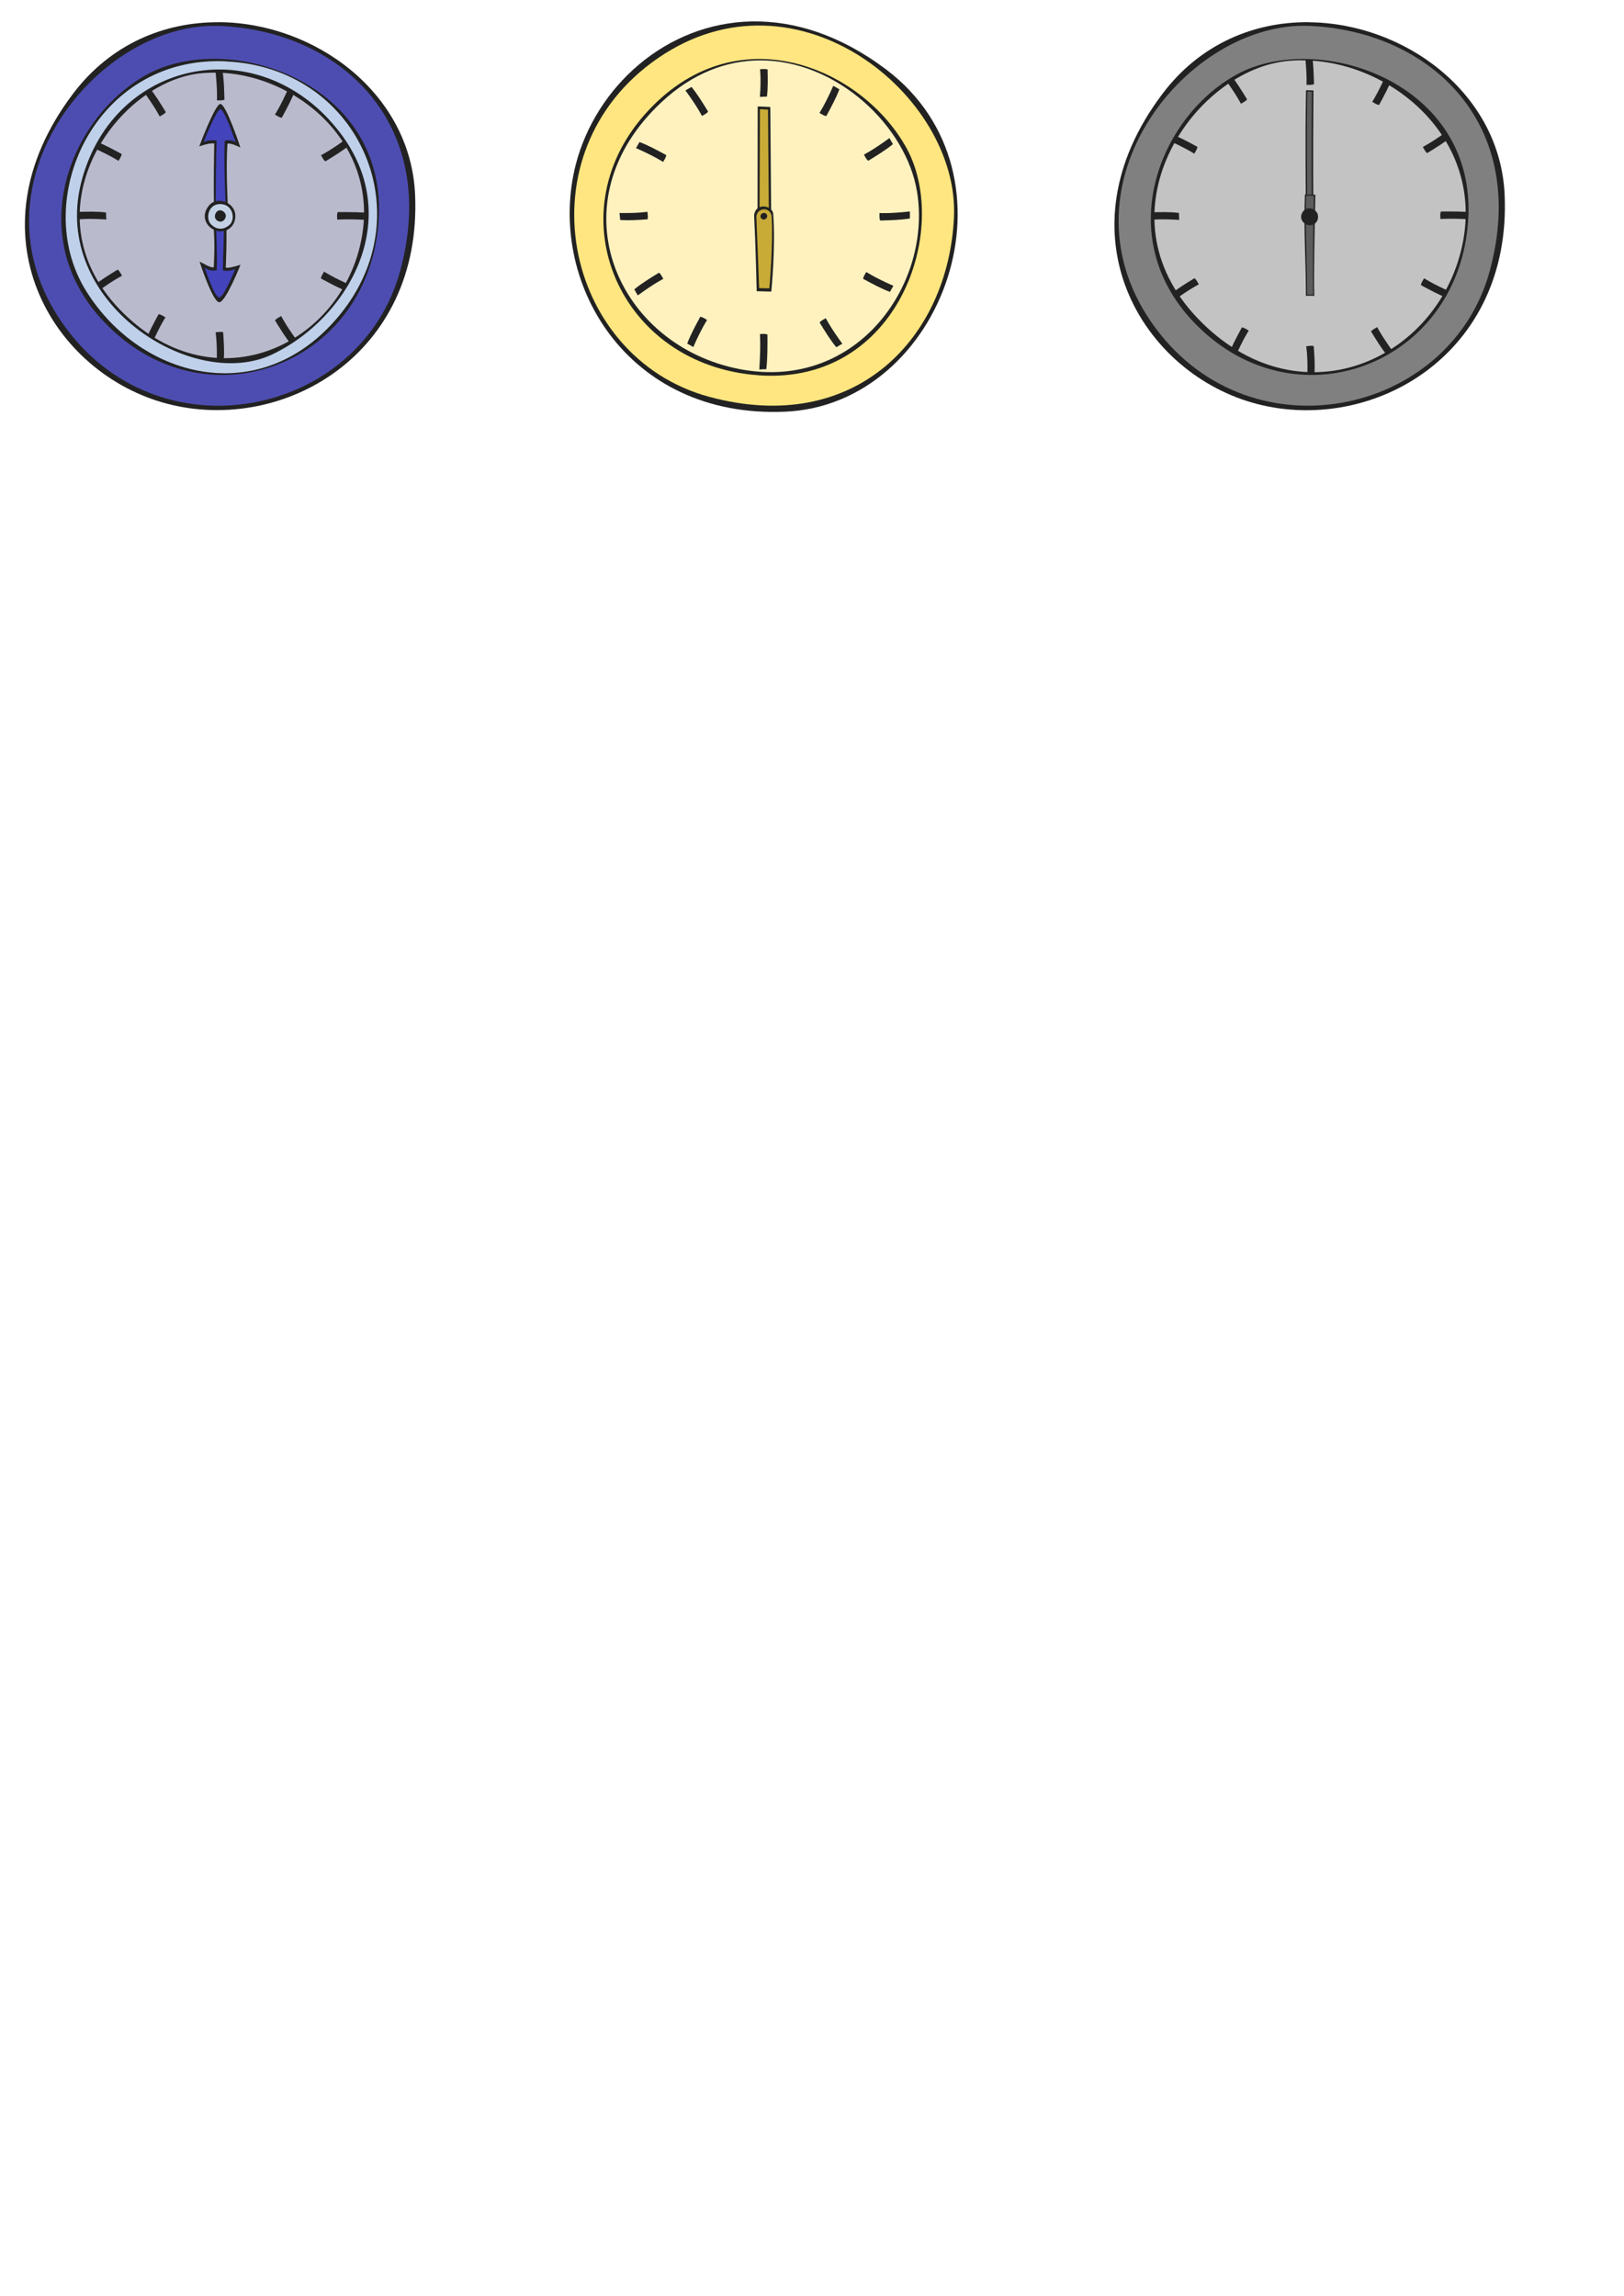 <svg xmlns:rdf="http://www.w3.org/1999/02/22-rdf-syntax-ns#" xmlns="http://www.w3.org/2000/svg" height="1052" width="744.1" version="1.1" xmlns:cc="http://creativecommons.org/ns#" xmlns:xlink="http://www.w3.org/1999/xlink" xmlns:dc="http://purl.org/dc/elements/1.1/">
<g id="id_background_1">
<rect height="181" width="182.7" y="8.612" x="9.866" fill="none"/>
<path d="m182.6 97.89a82.58 82.2 0 1 1 -165.2 0 82.58 82.2 0 1 1 165.2 0z" fill-rule="evenodd" fill-opacity=".627" fill="#9191af"/>
<g fill-rule="evenodd">
<path d="m100.3 10.19c-24.73-0.15-49.47 9.75-66.86 32.78-48.39 64.03-9.48 128.5 43.56 142.1 53 13.6 116.3-22.7 113.2-95.69-1.9-46.74-45.9-78.96-89.9-79.22zm-2.14 23.09c36.84-0.15 76.94 32.57 67.14 77.82-10.4 48.3-68.47 74.6-110.7 30.4-42.24-44.29-2.36-102.8 36.24-107.8 2.42-0.26 4.86-0.41 7.32-0.42z" fill="#222"/>
<path d="m100.9 11.89c-55.53-2.445-116.2 71.96-72.82 135.4 43.39 63.4 137.2 43.8 155.3-23.3 18.2-66.98-26.9-109.7-82.5-112.1zm72.58 89.38c-4.4 63.8-73.62 91.9-119.6 52.1-46-39.7-23.57-98.96 13.59-119.3 37.11-20.37 110.4 3.38 106 67.2z" fill="#4d4db1"/>
<path id="c" d="m98.68 32.04c1.027 9.429 0.717 13.9 0.714 13.93 1.171-0.015 2.385 0.143 3.445-0.314-0.126-4.652-0.24-9.311-0.945-13.61z" fill="#222"/>
</g>
<use xlink:href="#c" transform="matrix(-.036 -1 -1.162 .031 211.5 198.6)" height="1052.362" width="744.094" y="0" x="0"/>
<use xlink:href="#c" transform="matrix(.995 -.1 -.091 -.914 4.07 204.2)" height="1052.362" width="744.094" y="0" x="0"/>
<use xlink:href="#c" transform="matrix(-.043 -.999 -.908 .048 82.04 197.6)" height="1052.362" width="744.094" y="0" x="0"/>
<use xlink:href="#c" transform="matrix(.866 .5 -.5 .866 62.88 -37.01)" height="1052.362" width="744.094" y="0" x="0"/>
<use xlink:href="#c" transform="matrix(.5 .866 -.866 .5 137.2 -37.95)" height="1052.362" width="744.094" y="0" x="0"/>
<use xlink:href="#c" transform="matrix(-.5 .866 -.866 -.5 238 61.34)" height="1052.362" width="744.094" y="0" x="0"/>
<use xlink:href="#c" transform="matrix(-.866 .5 -.5 -.866 237.9 134.9)" height="1052.362" width="744.094" y="0" x="0"/>
<use xlink:href="#c" transform="matrix(-.866 -.5 .5 -.866 138.9 234.9)" height="1052.362" width="744.094" y="0" x="0"/>
<use xlink:href="#c" transform="matrix(-.5 -.866 .866 -.5 65.8 235.4)" height="1052.362" width="744.094" y="0" x="0"/>
<use xlink:href="#c" transform="matrix(.5 -.866 .866 .5 -35.21 136.8)" height="1052.362" width="744.094" y="0" x="0"/>
<use xlink:href="#c" transform="matrix(.866 -.5 .5 .866 -35.9 63.25)" height="1052.362" width="744.094" y="0" x="0"/>
<path d="m103.4 28.09c-60.06-2.68-89.65 63.61-64.07 105 25.59 41.38 82.58 55.27 118.1 8.95 35.5-46.32 6.11-111.3-53.98-113.9zm47.41 26.78c37.6 40.59 10.65 90.02-26.07 107.5-36.65 17.4-101.2-24-87.62-78.43 13.58-54.45 76.12-69.69 113.7-29.1z" fill-rule="evenodd" fill="#bfd0ea"/>
</g>
<g id="id_minute_1">
<path d="m98.28 101.7c-0.65-13.28-0.11-36-0.11-36-1.403-0.084-3.213 0.083-6.878 1.389 0 0 7.024-18.87 9.575-19.45 2.551-0.573 9.289 19.95 9.289 19.95-1.872-0.933-4.604-2.093-5.967-1.768-0.665 11.88-0.013 22.95 0.43 35.48z" fill="#222"/>
<path d="m99 101.5c-0.478-12.03 0.243-37.11 0.243-37.11-1.04-0.076-3.214-0.524-5.931 0.66 0 0 5.661-14.47 7.552-14.99 1.891-0.52 7.147 15.26 7.147 15.26-1.568-1.412-4.033-1.141-5.033-0.814-0.493 10.77 0.286 25.19 0.614 36.56z" fill="#4343bb"/>
</g>
<g id="id_hour_1">
<path d="m103.5 96.14c0.666 13.26-0.07 26.5-0.07 26.5 1.648 0.095 2.45-0.057 6.765-1.333 0 0-6.577 16.6-9.579 17.15-3.001 0.552-9.168-18.57-9.168-18.57 2.193 0.948 4.886 2.883 6.49 2.569 0.596-11.96 0.122-13.65-0.312-26.19z" fill="#222"/>
<path d="m102.6 96.92c0.166 9.441-0.396 20.29-0.485 26.99 1.221 0.084 2.447 0.551 5.647-0.612 0 0-4.946 12.46-7.171 12.97-2.225 0.504-6.811-13.6-6.811-13.6 1.833 1.425 4.348 1.423 5.526 1.105 0.297-8.181-0.263-17.68-0.525-26.63z" fill="#4343bb"/>
</g>
<g id="id_foreground_1" fill-rule="evenodd">
<path d="m107.8 98.29c0.411 5.589-4.235 8.574-8.417 7.48-4.182-1.093-7.759-6.058-3.944-11.22 3.815-5.163 11.95-1.849 12.36 3.741z" fill="#222"/>
<path d="m101.1 93.49c-5.789-0.205-6.989 6.716-4.433 9.271 2.556 2.556 5.666 2.731 8.477 0.286s1.746-9.353-4.044-9.557zm1.842 3.956c1.303 1.582-0.009 3.808-1.582 4.073-1.573 0.265-3.519-1.258-2.699-3.438 0.82-2.18 2.978-2.218 4.281-0.635z" fill="#c4d1e5"/>
</g>
<g id="id_background_2">
<rect height="182.9" width="180.8" y="8.249" x="259.3" fill="none"/>
<path d="m431.8 99.41a81.06 82.71 0 1 1 -162.1 0 81.06 82.71 0 1 1 162.1 0z" fill-rule="evenodd" fill-opacity=".502" fill="#ffe680"/>
<g fill-rule="evenodd">
<path d="m344.6 9.812c-39.5 0.688-71.6 29.96-80.8 65.6-13.5 52.99 22.8 116.3 95.8 113.2 72.9-3 110.5-108.4 46.4-156.8-21-15.83-42.1-22.32-61.4-21.99zm3.4 17.85c35.4-0.25 67.4 30.26 72.2 60.34 6.9 42.8-28.5 92.9-83.7 80.6-55.3-12.4-81.8-76.65-33.4-121.8 14.4-13.47 30-19.04 44.9-19.14z" fill="#222"/>
<path d="m437.1 99.35c2.444-55.57-71.96-116.3-135.4-72.87-63.4 43.39-43.8 137.2 23.21 155.3 67.02 18.14 109.7-26.91 112.2-82.48zm-89.38 72.58c-63.8-4.4-93.5-73.11-52.2-119.6s99.5-21.54 119.9 15.62c20.3 37.18-3.9 108.4-67.7 104z" fill="#ffe680"/>
<path id="a" d="m416.9 96.88c-9.429 1.028-13.9 0.717-13.93 0.714 0.015 1.171-0.143 2.385 0.314 3.445 4.652-0.126 9.311-0.24 13.61-0.945z" fill="#222"/>
</g>
<use xlink:href="#a" transform="matrix(.031 1.162 1 -.036 238.1 -311.7)" height="1052.362" width="744.094" y="0" x="0"/>
<use xlink:href="#a" transform="matrix(-.914 .091 .1 .995 655.2 -36.76)" height="1052.362" width="744.094" y="0" x="0"/>
<use xlink:href="#a" transform="matrix(.048 .908 .999 -.043 231.4 -330)" height="1052.362" width="744.094" y="0" x="0"/>
<use xlink:href="#a" transform="matrix(.866 .5 -.5 .866 96.76 -161.4)" height="1052.362" width="744.094" y="0" x="0"/>
<use xlink:href="#a" transform="matrix(.5 .866 -.866 .5 261.4 -252)" height="1052.362" width="744.094" y="0" x="0"/>
<use xlink:href="#a" transform="matrix(-.5 .866 -.866 -.5 610 -153.6)" height="1052.362" width="744.094" y="0" x="0"/>
<use xlink:href="#a" transform="matrix(-.866 .5 -.5 -.866 701.7 10.79)" height="1052.362" width="744.094" y="0" x="0"/>
<use xlink:href="#a" transform="matrix(-.866 -.5 .5 -.866 604 360.2)" height="1052.362" width="744.094" y="0" x="0"/>
<use xlink:href="#a" transform="matrix(-.5 -.866 .866 -.5 438.6 450.9)" height="1052.362" width="744.094" y="0" x="0"/>
<use xlink:href="#a" transform="matrix(.5 -.866 .866 .5 89.46 351.9)" height="1052.362" width="744.094" y="0" x="0"/>
<use xlink:href="#a" transform="matrix(.866 -.5 .5 .866 -1.945 187.8)" height="1052.362" width="744.094" y="0" x="0"/>
</g>
<g id="id_minute_2">
<path d="m347.1 99.06 0.071-50.3 5.771 0.25 0.406 50z" fill="#222"/>
<path d="m348 99.05 0.192-49.05 3.699 0.206 0.402 48.85z" fill="#c8ab37"/>
</g>
<g id="id_hour_2">
<path d="m354.3 98.31c1.138 15.09-0.903 35.28-0.903 35.28l-6.685-0.182s-0.457-20.57-1.187-34.83c0.833-6.212 8.882-4.331 8.774-0.265z" fill="#222"/>
<path d="m350.1 95.9c-2.007 0.091-3.378 1.349-3.54 3.357 0.509 11.7 1.259 32.72 1.259 32.72l4.688 0.125s1.843-20.5 1.049-32.88c-0.017-1.844-1.714-3.405-3.455-3.326zm1.395 2.783c0.31 1.003-0.856 2.192-2.013 1.835-1.158-0.357-1.435-1.95-0.375-2.661 1.06-0.711 2.078-0.177 2.388 0.826z" fill="#c8ab37"/>
</g>
<g id="id_background_3" transform="translate(0 -.253)">
<rect height="181.7" width="182.9" y="8.746" x="508.8" fill="none"/>
<path d="m687.3 97.9c0 45.56-37.42 82.5-83.57 82.5-46.16 0-83.57-36.94-83.57-82.5s37.42-82.5 83.57-82.5c46.16 0 83.57 36.94 83.57 82.5z" fill-rule="evenodd" fill-opacity=".627" fill="#a0a0a0"/>
<path id="b" d="m597.9 25.2c1.028 9.429 0.717 13.9 0.714 13.93 1.171-0.015 2.385 0.143 3.445-0.314-0.126-4.652-0.24-9.311-0.945-13.61z" fill="#222"/>
<use xlink:href="#b" transform="matrix(-.036 -1 -1.162 .031 727 698)" height="1052.362" width="744.094" y="0" x="0"/>
<use xlink:href="#b" transform="matrix(.995 -.1 -.091 -.914 6.432 254.5)" height="1052.362" width="744.094" y="0" x="0"/>
<use xlink:href="#b" transform="matrix(-.043 -.999 -.908 .048 588.9 697.1)" height="1052.362" width="744.094" y="0" x="0"/>
<use xlink:href="#b" transform="matrix(.866 .5 -.5 .866 129.9 -286.3)" height="1052.362" width="744.094" y="0" x="0"/>
<use xlink:href="#b" transform="matrix(.5 .866 -.866 .5 386.5 -470.4)" height="1052.362" width="744.094" y="0" x="0"/>
<use xlink:href="#b" transform="matrix(-.5 .866 -.866 -.5 985.7 -371.1)" height="1052.362" width="744.094" y="0" x="0"/>
<use xlink:href="#b" transform="matrix(-.866 .5 -.5 -.866 1169 -115.3)" height="1052.362" width="744.094" y="0" x="0"/>
<use xlink:href="#b" transform="matrix(-.866 -.5 .5 -.866 1071 484.9)" height="1052.362" width="744.094" y="0" x="0"/>
<use xlink:href="#b" transform="matrix(-.5 -.866 .866 -.5 814.7 668.5)" height="1052.362" width="744.094" y="0" x="0"/>
<use xlink:href="#b" transform="matrix(.5 -.866 .866 .5 214 569.5)" height="1052.362" width="744.094" y="0" x="0"/>
<use xlink:href="#b" transform="matrix(.866 -.5 .5 .866 30.61 313.2)" height="1052.362" width="744.094" y="0" x="0"/>
<path d="m599.5 10.41c-24.71-0.148-49.45 9.753-66.84 32.78-48.39 64.08-9.48 128.6 43.56 142.2 53.04 13.57 116.3-22.76 113.2-95.72-1.958-46.74-45.89-78.95-89.94-79.22zm-3.062 17.5c40.35-0.17 84.22 35.58 73.5 85-11.44 52.71-74.95 81.5-121.2 33.16-46.23-48.34-2.569-112.3 39.69-117.7 2.641-0.337 5.31-0.489 8-0.5z" fill-rule="evenodd" fill="#222"/>
<path d="m600.1 12.12c-55.5-2.441-116.2 71.96-72.8 135.4 43.4 63.4 137.2 43.8 155.3-23.2 18.2-67.04-26.9-109.7-82.5-112.2zm72.58 89.38c-4.393 63.79-73.64 91.92-119.6 52.16-45.99-39.77-23.56-98.99 13.6-119.3 37.16-20.35 110.4 3.397 106 67.19z" fill-rule="evenodd" fill="#808080"/>
</g>
<g id="id_minute_3">
<path d="m598.4 41.31 3.429 0.115c-0.269 27.28-0.142 51.34 0.053 67.5-1.285-0.14-2.349-0.127-3.54-0.021 0.017-23.44-0.407-43.04 0.057-67.59z" fill="#222"/>
<path d="m601.1 42.01c-0.325 26.75-0.071 50.9 0.027 66.36-0.729-0.016-1.512-0.099-2.115-0.029-0.102-22.41-0.401-54.62 0.025-66.4z" fill="#5c5c5c"/>
</g>
<g id="id_hour_3">
<path d="m597.9 89.11 4.787 0.079c-0.375 18.74-0.756 35.27-0.484 46.37-1.794-0.096-2.186-0.087-3.848-0.014 0.024-16.1-1.104-29.57-0.456-46.44z" fill="#222"/>
<path d="m602 89.68c-0.454 18.38-0.457 34.7-0.319 45.32-1.018-0.011-1.895-0.068-2.736-0.02-0.142-15.4-1.005-37.26-0.412-45.35z" fill="#5c5c5c"/>
</g>
<g id="id_foreground_3">
<path d="m603.9 98.93c0.228 3.097-2.346 4.751-4.664 4.145-2.317-0.606-4.299-3.357-2.185-6.217s6.621-1.024 6.849 2.073z" fill-rule="evenodd" fill="#222"/>
</g>
</svg>

